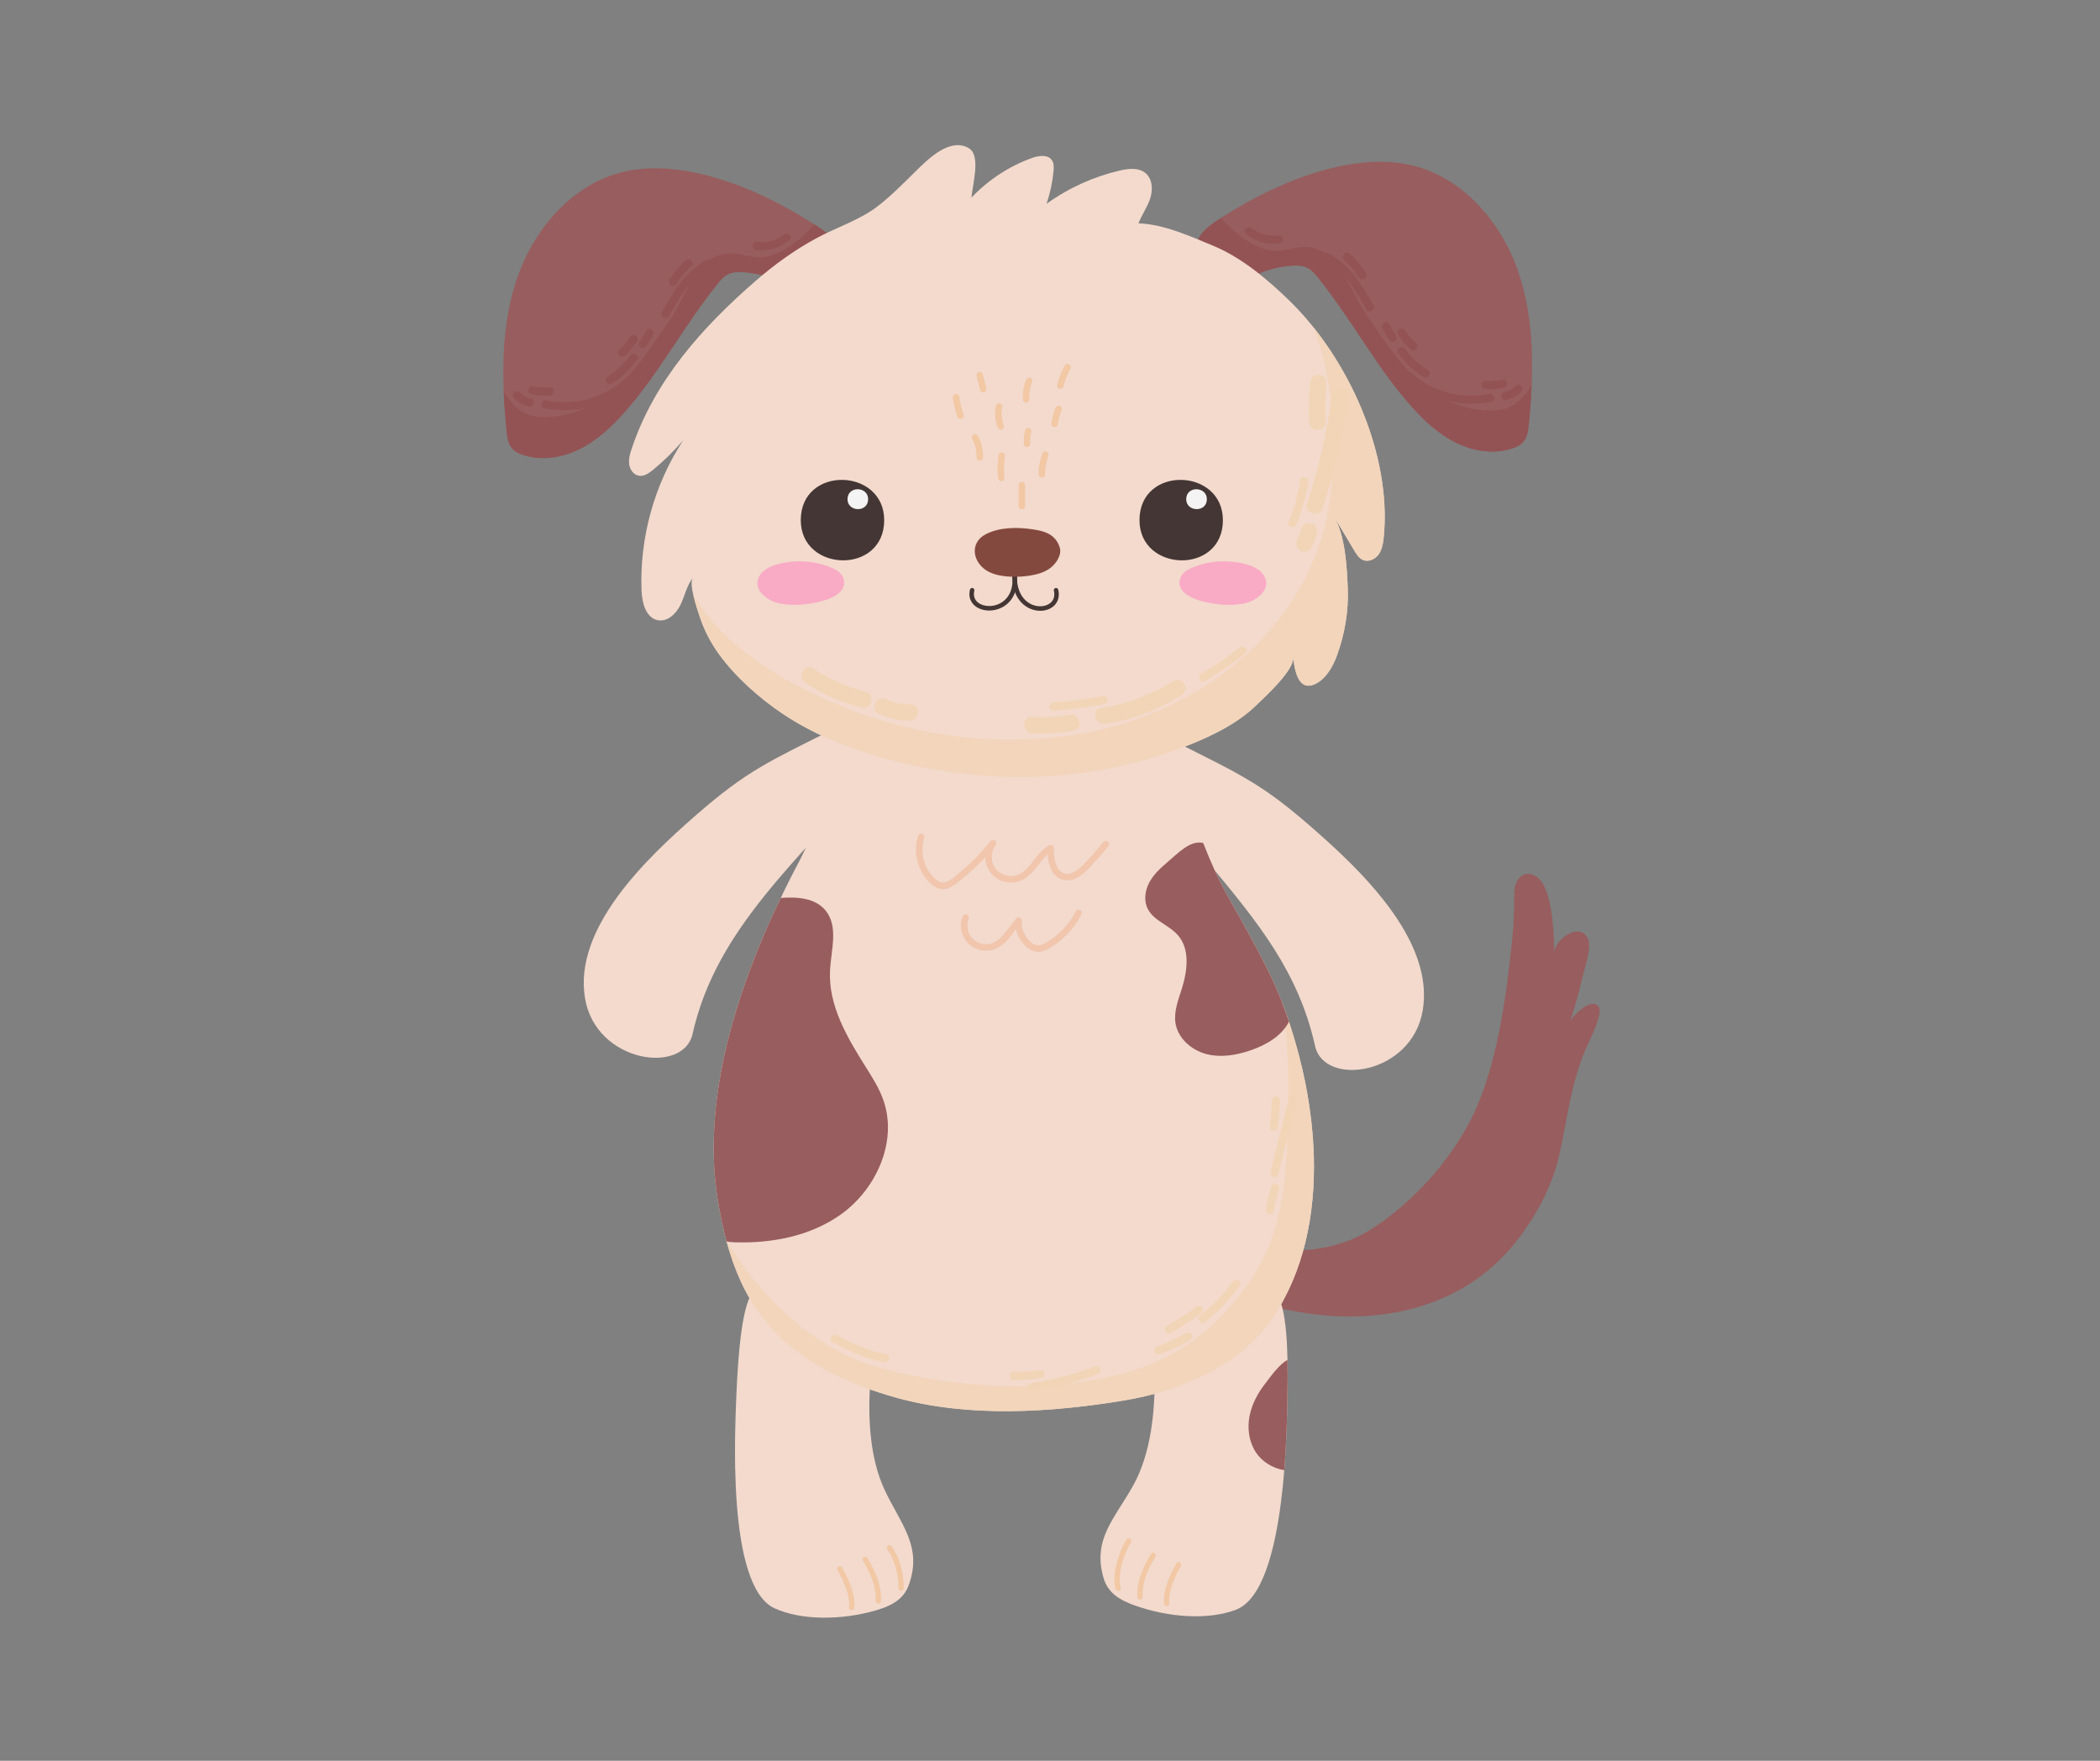 <svg xmlns="http://www.w3.org/2000/svg" xmlns:xlink="http://www.w3.org/1999/xlink" width="940" zoomAndPan="magnify" viewBox="0 0 705 591" height="788" preserveAspectRatio="xMidYMid meet" version="1.0"><rect x="0" y="0" width="705" height="591" fill="#808080" stroke="none"/><defs><clipPath id="bd5db49370"><path d="M 405 293 L 537.125 293 L 537.125 442 L 405 442 Z M 405 293 " clip-rule="nonzero"/></clipPath></defs><path fill="#985d5e" d="M 423.039 65.578 C 438.754 57.586 457.516 51.816 473.48 55.367 C 490.578 59.176 503.641 74.02 509.473 90.535 C 515.305 107.047 514.969 125.078 513.227 142.508 C 513.027 144.543 512.746 146.715 511.422 148.273 C 510.461 149.402 509.059 150.055 507.656 150.523 C 501.469 152.582 494.527 151.445 488.684 148.539 C 482.848 145.629 477.977 141.078 473.652 136.199 C 461.875 122.906 453.59 106.887 442.406 93.094 C 441.387 91.832 440.301 90.559 438.844 89.852 C 437.363 89.133 435.652 89.078 434.008 89.16 C 427.727 89.473 421.547 91.617 416.426 95.258 C 415.309 96.051 413.953 96.961 412.684 96.449 C 408.664 94.84 400.504 85.898 401.895 81.344 C 402.879 78.117 405.773 75.895 408.578 74.027 C 412.926 71.137 417.812 68.234 423.039 65.578 " fill-opacity="1" fill-rule="nonzero"/><path fill="#935354" d="M 507.879 136.074 C 504.332 138.281 498.809 138.031 494.746 137.285 C 476.922 134 467.297 118.273 458.035 104.566 C 452.922 96.996 450.324 85.652 441.109 83.277 C 435.219 81.758 431.004 85.391 425.113 83.801 C 419.555 82.293 413.48 77.445 409.914 73.164 C 409.473 73.453 409.012 73.738 408.578 74.027 C 405.773 75.898 402.879 78.121 401.895 81.348 C 400.5 85.902 408.664 94.836 412.684 96.449 C 413.953 96.961 415.309 96.051 416.422 95.262 C 421.547 91.617 427.727 89.477 434.008 89.16 C 435.648 89.082 437.363 89.133 438.84 89.852 C 440.301 90.562 441.387 91.832 442.406 93.094 C 453.59 106.891 461.875 122.91 473.652 136.203 C 477.98 141.078 482.844 145.629 488.684 148.539 C 494.523 151.449 501.465 152.586 507.656 150.523 C 509.059 150.059 510.461 149.398 511.422 148.273 C 512.746 146.719 513.027 144.547 513.227 142.512 C 513.664 138.098 514.016 133.648 514.195 129.195 C 512.617 131.922 510.617 134.367 507.879 136.074 " fill-opacity="1" fill-rule="nonzero"/><path fill="#935354" d="M 471.203 126.551 C 479.273 133.977 489.832 136.941 500.598 134.855 C 502.324 134.52 501.59 131.887 499.867 132.223 C 490.105 134.113 480.449 131.352 473.129 124.621 C 471.836 123.43 469.902 125.355 471.203 126.551 " fill-opacity="1" fill-rule="nonzero"/><path fill="#935354" d="M 505.766 134.23 C 507.656 133.781 509.359 132.82 510.734 131.453 C 511.992 130.215 510.059 128.281 508.805 129.523 C 507.742 130.574 506.492 131.254 505.039 131.598 C 503.328 132.004 504.055 134.637 505.766 134.23 " fill-opacity="1" fill-rule="nonzero"/><path fill="#935354" d="M 498.645 130.562 C 500.781 130.754 502.902 130.582 504.992 130.086 C 506.703 129.68 505.977 127.047 504.266 127.449 C 502.402 127.891 500.547 128.004 498.645 127.832 C 496.891 127.676 496.906 130.41 498.645 130.562 " fill-opacity="1" fill-rule="nonzero"/><path fill="#935354" d="M 469.359 118.535 C 471.691 121.766 474.543 124.465 477.922 126.57 C 479.426 127.504 480.793 125.141 479.305 124.211 C 476.336 122.363 473.77 119.996 471.719 117.16 C 470.695 115.746 468.328 117.105 469.359 118.535 " fill-opacity="1" fill-rule="nonzero"/><path fill="#935354" d="M 468.504 112.387 C 467.746 111.414 467.113 110.305 466.648 109.164 C 466.375 108.473 465.75 107.996 464.969 108.211 C 464.312 108.391 463.738 109.199 464.02 109.891 C 464.668 111.504 465.504 112.941 466.574 114.316 C 467.031 114.906 468.027 114.797 468.504 114.316 C 469.078 113.742 468.965 112.969 468.504 112.387 " fill-opacity="1" fill-rule="nonzero"/><path fill="#935354" d="M 469.402 112.277 C 470.523 114.121 471.898 115.793 473.508 117.238 C 474.812 118.41 476.75 116.488 475.441 115.309 C 473.996 114.012 472.77 112.555 471.758 110.898 C 470.844 109.398 468.48 110.77 469.402 112.277 " fill-opacity="1" fill-rule="nonzero"/><path fill="#935354" d="M 444.895 87.516 C 451.422 91.117 455.156 97.559 458.695 103.863 C 459.555 105.402 461.918 104.023 461.055 102.484 C 457.281 95.77 453.211 88.988 446.273 85.16 C 444.727 84.309 443.348 86.668 444.895 87.516 " fill-opacity="1" fill-rule="nonzero"/><path fill="#935354" d="M 418.262 78.48 C 421.438 81.008 425.258 82.227 429.312 81.754 C 431.039 81.551 431.059 78.816 429.312 79.02 C 426.02 79.41 422.816 78.637 420.195 76.551 C 418.832 75.469 416.883 77.387 418.262 78.48 " fill-opacity="1" fill-rule="nonzero"/><path fill="#935354" d="M 451.195 87.105 C 453.098 88.887 454.77 90.855 456.203 93.035 C 457.168 94.5 459.535 93.137 458.566 91.656 C 457.008 89.285 455.191 87.109 453.125 85.172 C 451.84 83.969 449.906 85.898 451.195 87.105 " fill-opacity="1" fill-rule="nonzero"/><path fill="#985d5e" d="M 260.266 67.762 C 244.547 59.77 225.785 54 209.82 57.555 C 192.723 61.355 179.66 76.203 173.828 92.719 C 167.996 109.234 168.34 127.266 170.074 144.695 C 170.273 146.73 170.551 148.902 171.883 150.457 C 172.84 151.586 174.242 152.242 175.645 152.711 C 181.836 154.77 188.777 153.633 194.613 150.727 C 200.453 147.816 205.324 143.266 209.648 138.387 C 221.426 125.094 229.711 109.07 240.895 95.277 C 241.914 94.016 243 92.742 244.461 92.035 C 245.941 91.32 247.648 91.266 249.293 91.348 C 255.574 91.66 261.754 93.801 266.883 97.441 C 267.996 98.234 269.348 99.145 270.617 98.633 C 274.637 97.023 282.801 88.086 281.41 83.531 C 280.422 80.305 277.527 78.078 274.719 76.207 C 270.379 73.324 265.488 70.418 260.266 67.762 " fill-opacity="1" fill-rule="nonzero"/><path fill="#935354" d="M 175.422 138.254 C 178.969 140.461 184.488 140.215 188.555 139.465 C 206.379 136.184 216 120.457 225.266 106.75 C 230.383 99.18 232.977 87.836 242.191 85.461 C 248.082 83.941 252.301 87.574 258.188 85.98 C 263.746 84.477 269.82 79.629 273.383 75.348 C 273.828 75.637 274.289 75.922 274.719 76.207 C 277.531 78.078 280.426 80.305 281.41 83.527 C 282.801 88.086 274.637 97.02 270.617 98.633 C 269.348 99.145 267.996 98.234 266.883 97.441 C 261.754 93.801 255.574 91.656 249.297 91.344 C 247.652 91.266 245.941 91.32 244.461 92.035 C 243 92.742 241.914 94.016 240.895 95.277 C 229.711 109.07 221.426 125.094 209.652 138.383 C 205.324 143.266 200.453 147.812 194.617 150.723 C 188.777 153.629 181.836 154.766 175.645 152.711 C 174.242 152.242 172.84 151.586 171.883 150.457 C 170.551 148.898 170.273 146.73 170.074 144.691 C 169.637 140.277 169.289 135.832 169.102 131.375 C 170.684 134.102 172.68 136.551 175.422 138.254 " fill-opacity="1" fill-rule="nonzero"/><path fill="#935354" d="M 210.172 126.805 C 202.852 133.535 193.199 136.301 183.43 134.406 C 181.711 134.074 180.977 136.707 182.707 137.043 C 193.469 139.125 204.027 136.164 212.102 128.734 C 213.402 127.543 211.465 125.613 210.172 126.805 " fill-opacity="1" fill-rule="nonzero"/><path fill="#935354" d="M 178.258 133.785 C 176.809 133.441 175.559 132.762 174.5 131.711 C 173.25 130.469 171.316 132.398 172.566 133.641 C 173.945 135.008 175.645 135.969 177.531 136.418 C 179.246 136.824 179.973 134.191 178.258 133.785 " fill-opacity="1" fill-rule="nonzero"/><path fill="#935354" d="M 184.656 130.02 C 182.754 130.191 180.898 130.078 179.035 129.641 C 177.32 129.234 176.598 131.867 178.309 132.27 C 180.398 132.766 182.52 132.945 184.656 132.75 C 186.398 132.598 186.41 129.863 184.656 130.02 " fill-opacity="1" fill-rule="nonzero"/><path fill="#935354" d="M 211.578 119.344 C 209.535 122.184 206.965 124.547 203.996 126.395 C 202.504 127.324 203.875 129.688 205.375 128.754 C 208.758 126.648 211.609 123.953 213.941 120.719 C 214.973 119.289 212.598 117.93 211.578 119.344 " fill-opacity="1" fill-rule="nonzero"/><path fill="#935354" d="M 216.727 116.5 C 217.797 115.125 218.629 113.688 219.281 112.07 C 219.562 111.383 218.984 110.574 218.328 110.395 C 217.547 110.18 216.926 110.66 216.648 111.348 C 216.188 112.488 215.555 113.598 214.797 114.566 C 214.34 115.156 214.223 115.926 214.797 116.5 C 215.273 116.98 216.27 117.09 216.727 116.5 " fill-opacity="1" fill-rule="nonzero"/><path fill="#935354" d="M 211.539 113.086 C 210.531 114.742 209.305 116.195 207.859 117.492 C 206.543 118.672 208.484 120.598 209.789 119.426 C 211.398 117.98 212.773 116.309 213.898 114.461 C 214.816 112.957 212.453 111.582 211.539 113.086 " fill-opacity="1" fill-rule="nonzero"/><path fill="#935354" d="M 237.031 87.344 C 230.09 91.172 226.016 97.957 222.25 104.672 C 221.387 106.207 223.746 107.586 224.609 106.047 C 228.145 99.746 231.883 93.301 238.41 89.703 C 239.949 88.852 238.57 86.492 237.031 87.344 " fill-opacity="1" fill-rule="nonzero"/><path fill="#935354" d="M 263.109 78.734 C 260.488 80.816 257.285 81.594 253.992 81.203 C 252.246 81 252.262 83.734 253.992 83.934 C 258.047 84.414 261.863 83.188 265.039 80.668 C 266.418 79.57 264.469 77.652 263.109 78.734 " fill-opacity="1" fill-rule="nonzero"/><path fill="#935354" d="M 230.172 87.355 C 228.105 89.297 226.289 91.473 224.734 93.84 C 223.762 95.32 226.129 96.688 227.094 95.219 C 228.523 93.043 230.199 91.074 232.102 89.289 C 233.391 88.082 231.457 86.152 230.172 87.355 " fill-opacity="1" fill-rule="nonzero"/><g clip-path="url(#bd5db49370)"><path fill="#985d5e" d="M 508.086 310.031 C 508.254 307.293 508.332 304.551 508.332 301.809 C 508.328 300.02 508.297 298.184 508.93 296.516 C 509.57 294.844 511.055 293.359 512.84 293.312 C 521.664 293.074 521.629 314.684 521.812 320.086 C 521.648 315.188 530.637 309.148 533.152 315.242 C 534.414 318.305 531.695 325.848 530.992 329.016 C 529.934 333.777 528.5 338.449 527.051 343.074 C 527.742 340.859 534.754 334.242 536.789 338.137 C 537.109 338.75 537.039 339.496 536.922 340.18 C 536.227 344.234 534.219 347.922 532.551 351.68 C 527.363 363.352 526.199 375.562 523.43 387.848 C 521.027 398.492 515.203 409.082 508.359 417.504 C 490.574 439.375 462.496 445.102 435.656 440.293 C 428.574 439.027 407.027 434.895 406.055 427.512 C 404.5 415.715 420.418 419.488 426.586 419.766 C 437.941 420.281 449.383 419.219 459.328 413.191 C 475.215 403.555 490.109 386.148 496.695 369.367 C 503.07 353.105 505.621 334.75 507.598 315.93 C 507.801 313.969 507.969 312 508.086 310.031 " fill-opacity="1" fill-rule="nonzero"/></g><path fill="#f3dacd" d="M 432.199 469.332 C 432.199 470.297 432.176 471.258 432.152 472.281 C 432.113 474.688 432.023 477.984 431.848 481.875 C 431.715 484.957 431.543 488.41 431.258 492.059 C 431.219 492.516 431.191 492.977 431.148 493.457 C 430.887 496.867 430.516 500.426 430.059 504.012 C 428.004 520.398 423.762 536.895 414.98 540.281 C 405.953 543.758 392.531 543.059 380.73 538.777 C 376.035 537.07 371.988 534.773 370.508 529.73 C 366.617 516.598 374.289 509.691 380.516 498.438 C 392.359 477.004 385.848 441.629 385.848 441.629 C 385.543 436.316 426.363 426.004 430.059 437.457 C 431.324 441.301 432.047 447.371 432.223 456.465 C 432.305 460.223 432.305 464.48 432.199 469.332 " fill-opacity="1" fill-rule="nonzero"/><path fill="#f3dacd" d="M 305.074 532.047 C 303.281 536.965 299.09 539.016 294.309 540.438 C 282.266 543.977 268.828 543.836 260.027 539.816 C 251.938 536.102 248.645 520.961 247.406 505.398 C 247.051 500.887 246.875 496.332 246.785 492.031 C 246.73 488.438 246.75 485.023 246.785 481.906 C 246.855 477.41 247 473.586 247.105 470.875 C 247.121 470.148 247.156 469.441 247.191 468.75 C 247.898 451.668 249.211 441.664 251.332 436.25 C 255.742 425.059 295.867 437.859 295.211 443.152 C 295.211 443.152 286.555 478.066 297.035 500.195 C 302.543 511.824 309.766 519.152 305.074 532.047 " fill-opacity="1" fill-rule="nonzero"/><path fill="#f3dacd" d="M 477.625 339.156 C 473.996 360.809 444.602 364.949 441.5 351.125 C 435.941 326.18 422.258 309.574 406.27 290.293 C 397.836 280.152 389.199 270.094 379.266 261.363 L 393.254 248.316 C 409.965 256.742 418.324 260.516 428.844 268.289 C 431.34 270.148 433.957 272.234 436.848 274.68 C 438.086 275.723 439.379 276.84 440.742 278.023 C 442.105 279.211 443.527 280.473 444.977 281.797 C 448.656 285.105 452.57 288.809 456.375 292.789 C 459.031 295.586 461.637 298.527 464.059 301.57 C 466.434 304.527 468.625 307.609 470.559 310.781 C 476.031 319.773 479.258 329.453 477.625 339.156 " fill-opacity="1" fill-rule="nonzero"/><path fill="#f3dacd" d="M 294.746 257.277 C 268.504 288.66 240.5 311.238 232.508 347.039 C 229.422 360.863 200.02 356.723 196.395 335.062 C 192.438 311.453 217.137 288.066 233.281 273.93 C 250.965 258.441 258.352 255.531 280.766 244.234 L 294.746 257.277 " fill-opacity="1" fill-rule="nonzero"/><path fill="#f3dacd" d="M 427.215 442.434 C 416.309 458.625 396.031 466.973 377.258 470.074 C 352.699 474.141 325.289 475.844 301.098 469.184 C 293.602 467.102 286.086 464.375 279.18 460.879 C 259.16 450.719 249.238 436.297 243.91 416.699 C 242.684 412.172 241.699 407.367 240.895 402.273 C 240.281 398.449 239.887 394.559 239.711 390.652 C 239.516 386.215 239.559 381.711 239.867 377.215 C 240.129 372.688 240.652 368.145 241.395 363.602 C 242.117 359.055 243.055 354.555 244.148 350.051 C 245.023 346.555 245.961 343.082 247.012 339.609 C 248.281 335.434 249.68 331.281 251.164 327.195 C 254.418 318.258 258.156 309.582 262.109 301.391 C 264.188 297 266.352 292.762 268.516 288.672 C 273.305 279.605 279.266 260.488 281.473 250.676 C 282.105 247.793 285.891 225.152 286.59 213.094 C 286.59 213.094 387.832 200.66 387.793 221.066 C 387.793 237.109 391.746 248.031 397.059 263.566 C 399.266 270.016 401.449 276.523 403.941 282.949 C 406.281 288.98 408.902 294.945 412.094 300.668 C 417.141 309.695 422.32 318.652 426.781 328.004 C 427.258 329.078 427.766 330.125 428.238 331.215 C 429.641 334.383 430.91 337.664 432.066 340.984 C 432.285 341.641 432.523 342.297 432.723 342.949 C 433.727 345.965 434.645 349.004 435.473 352.02 C 435.695 352.824 435.914 353.613 436.113 354.398 C 436.875 357.285 437.551 360.234 438.168 363.207 C 439.062 367.711 439.781 372.273 440.285 376.906 C 440.699 380.707 440.965 384.535 441.074 388.379 C 441.551 407.496 437.836 426.66 427.215 442.434 " fill-opacity="1" fill-rule="nonzero"/><path fill="#f2d5bb" d="M 441.082 388.375 C 440.973 384.535 440.703 380.707 440.285 376.902 C 439.781 372.281 439.062 367.699 438.156 363.219 C 437.551 360.223 436.863 357.285 436.121 354.398 C 435.906 353.602 435.695 352.824 435.484 352.027 C 434.473 348.348 433.34 344.629 432.066 340.98 C 431.496 339.344 430.898 337.715 430.27 336.098 C 432.809 349.348 432.75 366.383 432.289 379.754 C 431.57 400.375 429.844 416.75 417.113 433.406 C 403.262 451.531 388.121 459.707 365.965 463.348 C 343.555 467.027 315.605 465.328 292.672 458.246 C 272.512 452.023 254.527 434.461 243.754 416.039 C 249.043 435.965 258.945 450.609 279.172 460.875 C 286.094 464.379 293.602 467.102 301.09 469.176 C 325.293 475.852 352.691 474.129 377.266 470.078 C 396.035 466.98 416.305 458.625 427.215 442.426 C 437.84 426.668 441.559 407.496 441.082 388.375 " fill-opacity="1" fill-rule="nonzero"/><path fill="#f2c8a5" d="M 376.246 532.859 C 376.008 532.145 375.887 531.238 375.887 530.219 C 375.867 526.195 377.789 520.523 379.688 517.691 C 379.957 517.285 379.848 516.734 379.438 516.469 C 379.031 516.195 378.484 516.305 378.211 516.715 C 376.09 519.949 374.133 525.68 374.117 530.219 C 374.117 531.375 374.246 532.457 374.57 533.422 C 374.727 533.887 375.227 534.133 375.688 533.98 C 376.152 533.824 376.402 533.32 376.246 532.859 " fill-opacity="1" fill-rule="nonzero"/><path fill="#f2c8a5" d="M 383.598 535.965 C 383.578 535.688 383.574 535.406 383.574 535.125 C 383.566 530.738 385.527 526.379 387.891 522.539 C 388.148 522.117 388.02 521.574 387.605 521.316 C 387.188 521.062 386.641 521.191 386.387 521.609 C 383.945 525.582 381.809 530.207 381.801 535.125 C 381.801 535.438 381.809 535.754 381.828 536.066 C 381.855 536.555 382.273 536.93 382.766 536.898 C 383.25 536.871 383.625 536.453 383.598 535.965 " fill-opacity="1" fill-rule="nonzero"/><path fill="#f2c8a5" d="M 392.551 538.07 C 392.516 537.77 392.496 537.449 392.496 537.117 C 392.492 535.355 393.02 533.219 393.785 531.172 C 394.551 529.121 395.551 527.156 396.441 525.68 C 396.691 525.258 396.562 524.715 396.141 524.465 C 395.719 524.211 395.176 524.348 394.926 524.766 C 393.977 526.332 392.941 528.379 392.129 530.551 C 391.32 532.723 390.73 535.016 390.727 537.117 C 390.727 537.516 390.75 537.906 390.797 538.281 C 390.855 538.77 391.297 539.117 391.781 539.055 C 392.27 538.996 392.609 538.555 392.551 538.07 " fill-opacity="1" fill-rule="nonzero"/><path fill="#f2c8a5" d="M 303.371 533.074 C 303.379 532.875 303.379 532.68 303.379 532.484 C 303.379 527.484 301.887 522.809 299.375 519.004 C 299.105 518.594 298.555 518.484 298.148 518.75 C 297.738 519.02 297.629 519.57 297.898 519.98 C 300.219 523.496 301.609 527.84 301.609 532.484 C 301.609 532.668 301.605 532.852 301.602 533.031 C 301.59 533.523 301.977 533.926 302.469 533.938 C 302.957 533.949 303.359 533.562 303.371 533.074 " fill-opacity="1" fill-rule="nonzero"/><path fill="#f2c8a5" d="M 295.758 537.418 C 295.777 537.109 295.781 536.797 295.781 536.488 C 295.777 531.562 293.637 526.938 291.203 522.965 C 290.945 522.547 290.402 522.414 289.984 522.668 C 289.566 522.926 289.438 523.473 289.691 523.891 C 292.059 527.73 294.02 532.094 294.012 536.488 C 294.012 536.766 294.004 537.043 293.988 537.32 C 293.961 537.805 294.336 538.227 294.824 538.25 C 295.312 538.277 295.73 537.906 295.758 537.418 " fill-opacity="1" fill-rule="nonzero"/><path fill="#f2c8a5" d="M 286.793 539.637 C 286.836 539.258 286.859 538.871 286.859 538.473 C 286.855 536.367 286.262 534.074 285.453 531.902 C 284.641 529.734 283.605 527.688 282.66 526.121 C 282.406 525.699 281.863 525.562 281.445 525.816 C 281.023 526.07 280.891 526.613 281.145 527.031 C 282.031 528.508 283.027 530.477 283.793 532.523 C 284.562 534.574 285.09 536.707 285.086 538.473 C 285.086 538.805 285.07 539.121 285.035 539.426 C 284.973 539.91 285.32 540.355 285.805 540.414 C 286.293 540.473 286.734 540.125 286.793 539.637 " fill-opacity="1" fill-rule="nonzero"/><path fill="#f3dacd" d="M 464.402 181.465 C 464.18 183.141 463.762 184.816 462.766 186.16 C 461.594 187.73 459.438 188.715 457.629 187.973 C 456.273 187.414 455.43 186.078 454.68 184.82 C 452.398 181.008 450.117 177.195 447.836 173.379 C 451.629 179.719 452.188 190.305 452.465 197.5 C 452.766 205.262 451.469 212.723 448.812 220.066 C 447.574 223.512 445.199 227.848 441.566 229.566 C 435.934 232.234 434.688 225.25 434.105 220.656 C 434.637 224.875 424.445 234.094 421.641 236.809 C 415.348 242.91 406.789 247.031 398.727 250.219 C 376.867 258.855 353.074 262.25 329.66 260.32 C 307.281 258.477 281.598 252.207 262.715 239.543 C 254.879 234.285 247.07 227.34 241.469 219.695 C 238.594 215.773 236.348 211.383 234.836 206.762 C 234.137 204.621 231.074 195.887 232.613 193.941 C 230.562 196.535 229.918 199.941 228.496 202.926 C 227.074 205.91 224.18 208.758 220.922 208.188 C 216.855 207.469 215.531 202.348 215.371 198.227 C 214.695 180.5 219.66 162.605 229.363 147.758 C 226.293 151.355 222.91 154.684 219.258 157.688 C 217.875 158.828 216.219 159.988 214.453 159.676 C 212.699 159.367 211.477 157.617 211.23 155.852 C 210.98 154.086 211.492 152.309 212.059 150.621 C 219.637 127.867 235.84 109.727 253.77 94.203 C 260.066 88.75 266.871 83.836 274.215 79.883 C 280.609 76.438 288.441 73.879 294.242 69.535 C 298.895 66.047 303.453 61.359 307.559 57.336 C 311.637 53.344 318.816 46.133 325.152 49.676 C 329.547 52.137 326.332 62.336 326.164 66.305 C 331.766 60.375 338.777 55.785 346.457 53.023 C 348.754 52.199 351.844 51.773 353.18 53.816 C 353.855 54.848 353.809 56.172 353.695 57.398 C 353.34 61.133 352.547 64.84 351.352 68.398 C 358.699 63.113 367.109 59.297 375.922 57.242 C 378.859 56.555 382.277 56.172 384.59 58.117 C 386.934 60.094 387.09 63.727 386.129 66.645 C 385.16 69.559 383.32 72.102 382.203 74.965 C 390.684 75.227 399.715 79.34 407.453 82.562 C 416.887 86.492 425.57 93.816 432.887 100.922 C 452.621 120.109 467.441 152.715 464.508 180.641 C 464.477 180.914 464.445 181.191 464.402 181.465 " fill-opacity="1" fill-rule="nonzero"/><path fill="#f2d5bb" d="M 441 109.957 C 444.117 118.172 446.039 126.797 446.93 135.641 C 448.23 148.543 447.938 162.379 445.09 175.066 C 440.691 194.645 428.641 211.973 412.973 224.281 C 395.98 237.629 375.797 245.152 354.395 247.484 C 330.07 250.141 304.859 246.242 282.277 236.914 C 263.273 229.066 243.574 217.766 232.754 199.711 C 233.41 202.582 234.465 205.613 234.836 206.762 C 236.348 211.387 238.594 215.773 241.469 219.699 C 247.07 227.344 254.879 234.285 262.715 239.547 C 281.594 252.207 307.281 258.477 329.66 260.32 C 353.07 262.25 376.863 258.855 398.723 250.219 C 406.785 247.031 415.344 242.91 421.641 236.809 C 424.445 234.094 434.637 224.879 434.102 220.66 C 434.684 225.25 435.934 232.238 441.566 229.57 C 445.199 227.848 447.566 223.516 448.812 220.07 C 451.469 212.723 452.762 205.262 452.461 197.5 C 452.184 190.309 451.625 179.723 447.836 173.379 C 450.117 177.195 452.395 181.008 454.676 184.824 C 455.43 186.082 456.27 187.418 457.629 187.977 C 459.438 188.715 461.598 187.734 462.762 186.164 C 463.758 184.816 464.18 183.141 464.402 181.465 C 464.441 181.191 464.473 180.918 464.508 180.645 C 467.02 156.715 456.484 129.371 441 109.957 " fill-opacity="1" fill-rule="nonzero"/><path fill="#433634" d="M 382.543 174.598 C 382.543 192.141 410.539 193 410.543 174.598 C 410.543 156.98 382.543 156.141 382.543 174.598 " fill-opacity="1" fill-rule="nonzero"/><path fill="#f4f4f4" d="M 398.23 167.559 C 398.23 171.895 405.16 172.105 405.16 167.559 C 405.16 163.195 398.23 162.988 398.23 167.559 " fill-opacity="1" fill-rule="nonzero"/><path fill="#433634" d="M 325.617 197.926 C 325.496 198.434 325.438 198.926 325.438 199.395 C 325.43 201.148 326.273 202.598 327.52 203.52 C 328.766 204.453 330.391 204.918 332.094 204.922 C 334.281 204.922 336.613 204.141 338.422 202.441 C 340.23 200.738 341.465 198.109 341.457 194.586 C 341.457 194.027 341.426 193.445 341.367 192.848 C 341.324 192.43 340.953 192.129 340.539 192.168 C 340.121 192.211 339.824 192.582 339.863 192.996 C 339.922 193.551 339.945 194.082 339.945 194.586 C 339.941 197.77 338.875 199.93 337.383 201.34 C 335.891 202.75 333.926 203.41 332.094 203.41 C 330.672 203.41 329.348 203.008 328.426 202.309 C 327.504 201.609 326.957 200.672 326.949 199.395 C 326.949 199.051 326.992 198.676 327.09 198.273 C 327.184 197.867 326.934 197.461 326.527 197.363 C 326.121 197.266 325.715 197.52 325.617 197.926 " fill-opacity="1" fill-rule="nonzero"/><path fill="#433634" d="M 353.797 198.27 C 353.902 198.711 353.945 199.121 353.945 199.496 C 353.938 200.781 353.426 201.727 352.586 202.414 C 351.738 203.102 350.535 203.5 349.219 203.5 C 347.441 203.5 345.484 202.781 343.973 201.188 C 342.469 199.59 341.367 197.102 341.363 193.445 C 341.363 193.277 341.363 193.113 341.371 192.953 C 341.387 192.535 341.059 192.184 340.645 192.168 C 340.227 192.148 339.875 192.473 339.859 192.891 C 339.852 193.082 339.848 193.27 339.848 193.445 C 339.848 197.402 341.066 200.32 342.879 202.227 C 344.688 204.133 347.035 205.012 349.219 205.012 C 350.832 205.012 352.371 204.531 353.535 203.59 C 354.703 202.656 355.465 201.219 355.457 199.496 C 355.457 198.992 355.395 198.469 355.27 197.926 C 355.172 197.52 354.766 197.266 354.359 197.363 C 353.953 197.457 353.699 197.867 353.797 198.27 " fill-opacity="1" fill-rule="nonzero"/><path fill="#84493e" d="M 353.176 179.906 C 354.379 180.863 355.301 182.141 355.789 183.832 C 356.512 186.355 354.469 189.273 352.566 190.68 C 350.582 192.152 348.113 192.84 345.664 193.215 C 343.301 193.578 340.898 193.68 338.512 193.516 C 336.262 193.359 333.992 192.953 331.98 191.938 C 326.641 189.242 325.191 182.332 330.887 179.336 C 335.438 176.945 341.422 176.898 346.387 177.625 C 348.66 177.953 351.328 178.441 353.176 179.906 " fill-opacity="1" fill-rule="nonzero"/><path fill="#f9abc5" d="M 425.105 195.477 C 425.305 198.816 421.527 201.773 417.645 202.559 C 413.117 203.48 407.809 202.957 403.418 201.766 C 401.426 201.223 399.312 200.391 397.812 199.141 C 394.895 196.691 395.488 192.84 399.219 191.004 C 403.996 188.641 409.727 187.914 415.184 188.715 C 419.188 189.305 423.578 190.715 424.848 194.238 C 424.996 194.652 425.078 195.066 425.105 195.477 " fill-opacity="1" fill-rule="nonzero"/><path fill="#433634" d="M 268.828 174.598 C 268.828 192.141 296.828 193 296.836 174.598 C 296.836 156.98 268.832 156.141 268.828 174.598 " fill-opacity="1" fill-rule="nonzero"/><path fill="#f4f4f4" d="M 284.52 167.559 C 284.52 171.895 291.445 172.105 291.445 167.559 C 291.445 163.195 284.52 162.988 284.52 167.559 " fill-opacity="1" fill-rule="nonzero"/><path fill="#f9abc5" d="M 254.266 195.477 C 254.062 198.816 257.844 201.773 261.727 202.559 C 266.258 203.48 271.562 202.957 275.949 201.766 C 277.945 201.223 280.062 200.391 281.555 199.141 C 284.473 196.691 283.883 192.84 280.156 191.004 C 275.371 188.641 269.645 187.914 264.188 188.715 C 260.184 189.305 255.789 190.715 254.523 194.238 C 254.375 194.652 254.289 195.066 254.266 195.477 " fill-opacity="1" fill-rule="nonzero"/><path fill="#f1c6ad" d="M 308.188 280.539 C 307.711 282.023 307.484 283.566 307.484 285.109 C 307.484 289.184 309.066 293.254 311.988 296.164 C 312.551 296.723 313.203 297.266 313.953 297.695 C 314.707 298.117 315.574 298.414 316.527 298.43 L 316.594 298.43 C 317.559 298.43 318.434 298.137 319.195 297.746 C 319.961 297.355 320.633 296.863 321.242 296.402 C 326.078 292.707 330.457 288.414 334.246 283.66 L 333.395 282.98 L 332.531 282.309 C 331.348 283.84 330.77 285.73 330.77 287.609 C 330.77 289.488 331.34 291.379 332.523 292.906 C 334.191 295.051 336.836 296.215 339.488 296.223 C 340.605 296.223 341.727 296.012 342.777 295.559 C 345.312 294.465 346.957 292.406 348.48 290.465 C 350 288.508 351.426 286.648 353.25 285.613 L 352.711 284.664 L 351.625 284.566 L 351.617 284.688 C 351.621 286.625 351.781 288.828 352.461 290.801 C 352.805 291.785 353.277 292.715 353.961 293.504 C 354.645 294.293 355.551 294.922 356.648 295.25 C 357.199 295.414 357.75 295.492 358.293 295.492 C 359.855 295.488 361.281 294.871 362.535 294.043 C 363.789 293.219 364.898 292.164 365.852 291.152 C 368.016 288.855 370.102 286.48 372.098 284.039 C 372.48 283.57 372.414 282.883 371.945 282.5 C 371.48 282.117 370.793 282.188 370.41 282.652 C 368.441 285.059 366.391 287.391 364.262 289.656 C 363.375 290.598 362.367 291.543 361.332 292.223 C 360.293 292.906 359.254 293.309 358.293 293.305 C 357.953 293.305 357.621 293.262 357.281 293.156 C 356.586 292.945 356.062 292.582 355.609 292.07 C 354.938 291.301 354.461 290.152 354.18 288.828 C 353.898 287.512 353.801 286.043 353.801 284.688 L 352.973 284.688 L 353.801 284.762 L 353.801 284.688 L 352.973 284.688 L 353.801 284.762 C 353.836 284.359 353.645 283.965 353.301 283.742 C 352.961 283.523 352.523 283.512 352.172 283.715 C 349.809 285.07 348.266 287.207 346.762 289.125 C 345.254 291.059 343.812 292.75 341.914 293.555 C 341.156 293.875 340.328 294.039 339.488 294.039 C 337.484 294.043 335.441 293.121 334.254 291.566 C 333.398 290.469 332.957 289.047 332.957 287.609 C 332.957 286.172 333.402 284.746 334.254 283.648 C 334.625 283.172 334.539 282.492 334.07 282.117 C 333.598 281.75 332.914 281.828 332.539 282.297 C 328.859 286.914 324.605 291.078 319.918 294.664 C 319.344 295.102 318.762 295.512 318.203 295.801 C 317.637 296.09 317.105 296.246 316.594 296.246 L 316.555 296.246 C 316.055 296.238 315.547 296.082 315.027 295.785 C 314.512 295.496 313.996 295.078 313.527 294.613 C 311.055 292.16 309.668 288.613 309.668 285.109 C 309.668 283.781 309.863 282.465 310.266 281.211 C 310.449 280.637 310.137 280.02 309.562 279.836 C 308.988 279.652 308.371 279.969 308.188 280.539 " fill-opacity="1" fill-rule="nonzero"/><path fill="#f1c6ad" d="M 323.191 307.523 C 322.785 308.52 322.594 309.574 322.594 310.621 C 322.598 312.832 323.43 315.035 325.023 316.641 C 326.625 318.246 328.844 319.09 331.062 319.09 C 332.102 319.09 333.145 318.902 334.129 318.508 C 336.934 317.363 338.73 314.98 340.332 312.891 C 341.148 311.812 341.965 310.738 342.785 309.656 L 341.914 308.996 L 340.824 308.945 C 340.812 309.109 340.809 309.273 340.809 309.441 C 340.812 312.316 341.941 315.141 343.938 317.219 C 344.512 317.82 345.195 318.379 345.973 318.797 C 346.754 319.211 347.641 319.492 348.598 319.492 L 348.82 319.488 L 348.828 319.488 C 350.141 319.418 351.223 318.859 352.148 318.34 C 356.809 315.703 360.648 311.672 363.059 306.891 C 363.332 306.355 363.117 305.699 362.578 305.426 C 362.039 305.156 361.383 305.371 361.113 305.906 C 358.895 310.297 355.348 314.023 351.07 316.441 C 350.227 316.918 349.43 317.277 348.723 317.305 L 348.73 317.305 L 348.598 317.309 C 348.074 317.309 347.539 317.152 347.008 316.871 C 346.477 316.59 345.957 316.172 345.512 315.703 C 343.918 314.055 342.992 311.738 342.996 309.441 C 342.996 309.316 343 309.184 343.004 309.051 C 343.027 308.574 342.738 308.137 342.289 307.973 C 341.84 307.805 341.332 307.957 341.047 308.34 C 340.227 309.418 339.406 310.492 338.59 311.57 C 337.012 313.668 335.391 315.664 333.312 316.48 C 332.605 316.766 331.84 316.902 331.062 316.902 C 329.398 316.91 327.715 316.254 326.57 315.098 C 325.426 313.957 324.777 312.277 324.781 310.621 C 324.781 309.836 324.926 309.062 325.215 308.352 C 325.441 307.793 325.172 307.152 324.613 306.93 C 324.055 306.699 323.418 306.965 323.191 307.523 " fill-opacity="1" fill-rule="nonzero"/><path fill="#f2d5b6" d="M 447.066 133.121 C 445.441 145.363 442.652 157.328 438.82 169.066 C 437.727 172.426 443 173.852 444.09 170.52 C 448.074 158.297 450.836 145.863 452.527 133.121 C 452.992 129.637 447.523 129.68 447.066 133.121 " fill-opacity="1" fill-rule="nonzero"/><path fill="#f2d5b6" d="M 444.984 141.68 C 444.836 137.262 444.922 132.855 445.25 128.445 C 445.512 124.93 440.043 124.957 439.785 128.445 C 439.465 132.855 439.375 137.262 439.523 141.68 C 439.637 145.191 445.102 145.203 444.984 141.68 " fill-opacity="1" fill-rule="nonzero"/><path fill="#f2d5b6" d="M 436.828 177.574 C 436.496 179.035 436.191 179.871 435.531 181.074 C 434.824 182.383 435.203 184.047 436.516 184.812 C 437.77 185.547 439.543 185.137 440.254 183.832 C 441.074 182.32 441.715 180.703 442.094 179.023 C 442.426 177.574 441.672 176.07 440.188 175.668 C 438.805 175.285 437.16 176.121 436.828 177.574 " fill-opacity="1" fill-rule="nonzero"/><path fill="#f2d5b6" d="M 371.102 242.969 C 380.246 241.477 388.809 238.234 396.668 233.336 C 399.652 231.48 396.914 226.754 393.914 228.621 C 386.414 233.289 378.359 236.281 369.648 237.699 C 366.18 238.262 367.656 243.523 371.102 242.969 " fill-opacity="1" fill-rule="nonzero"/><path fill="#f2d5b6" d="M 346.492 246.117 C 351.188 246.359 355.812 246.02 360.438 245.207 C 363.902 244.594 362.43 239.332 358.988 239.938 C 354.844 240.668 350.688 240.871 346.492 240.652 C 342.969 240.469 342.988 245.934 346.492 246.117 " fill-opacity="1" fill-rule="nonzero"/><path fill="#f2d5b6" d="M 353.648 238.488 C 359.445 238.133 365.188 237.395 370.887 236.281 C 372.613 235.938 371.883 233.305 370.16 233.645 C 364.699 234.715 359.203 235.414 353.648 235.754 C 351.898 235.859 351.887 238.594 353.648 238.488 " fill-opacity="1" fill-rule="nonzero"/><path fill="#f2d5b6" d="M 270.355 229.168 C 276.133 233.012 282.441 235.789 289.164 237.492 C 292.586 238.352 294.031 233.082 290.617 232.223 C 284.312 230.629 278.523 228.047 273.113 224.449 C 270.172 222.492 267.438 227.227 270.355 229.168 " fill-opacity="1" fill-rule="nonzero"/><path fill="#f2d5b6" d="M 294.934 239.449 C 298.238 241.105 301.754 241.965 305.461 241.887 C 308.977 241.816 308.984 236.352 305.461 236.422 C 302.73 236.48 300.137 235.961 297.691 234.73 C 294.551 233.152 291.785 237.867 294.934 239.449 " fill-opacity="1" fill-rule="nonzero"/><path fill="#f2d5b6" d="M 404.578 228.574 C 409.332 225.824 413.828 222.715 418.102 219.273 C 419.477 218.168 417.531 216.246 416.172 217.34 C 412.078 220.637 407.746 223.582 403.199 226.215 C 401.676 227.094 403.051 229.453 404.578 228.574 " fill-opacity="1" fill-rule="nonzero"/><path fill="#f2d5b6" d="M 435.203 176.02 C 437.109 171.426 438.43 166.695 439.176 161.781 C 439.438 160.059 436.809 159.32 436.543 161.055 C 435.797 165.969 434.477 170.699 432.566 175.293 C 431.895 176.918 434.535 177.621 435.203 176.02 " fill-opacity="1" fill-rule="nonzero"/><path fill="#f2d5b6" d="M 432.629 368.992 C 430.594 377.137 428.559 385.285 426.52 393.43 C 426.094 395.141 428.727 395.863 429.156 394.156 C 431.191 386.012 433.23 377.867 435.262 369.719 C 435.691 368.012 433.055 367.285 432.629 368.992 " fill-opacity="1" fill-rule="nonzero"/><path fill="#f2d5b6" d="M 428.82 378.559 C 429.355 375.516 429.648 372.457 429.668 369.367 C 429.68 367.605 426.945 367.605 426.938 369.367 C 426.918 372.215 426.68 375.027 426.191 377.836 C 425.883 379.555 428.52 380.289 428.82 378.559 " fill-opacity="1" fill-rule="nonzero"/><path fill="#f2d5b6" d="M 426.742 398.281 C 426.043 400.789 425.43 403.32 424.91 405.875 C 424.562 407.594 427.195 408.328 427.547 406.602 C 428.066 404.047 428.676 401.516 429.375 399.004 C 429.848 397.305 427.211 396.586 426.742 398.281 " fill-opacity="1" fill-rule="nonzero"/><path fill="#f2d5b6" d="M 404.672 443.668 C 409.066 440.16 412.891 436.113 416.211 431.582 C 417.258 430.156 414.883 428.801 413.855 430.203 C 410.676 434.539 406.941 438.379 402.742 441.738 C 401.367 442.836 403.312 444.754 404.672 443.668 " fill-opacity="1" fill-rule="nonzero"/><path fill="#f2d5b6" d="M 389.199 454.605 C 392.805 453.258 396.289 451.648 399.641 449.75 C 401.172 448.883 399.793 446.523 398.258 447.391 C 395.117 449.176 391.859 450.707 388.473 451.969 C 386.836 452.582 387.543 455.223 389.199 454.605 " fill-opacity="1" fill-rule="nonzero"/><path fill="#f2d5b6" d="M 393.156 447.426 C 396.598 445.363 399.953 443.176 403.238 440.863 C 404.664 439.855 403.301 437.484 401.855 438.504 C 398.578 440.816 395.219 443.004 391.773 445.066 C 390.266 445.969 391.641 448.332 393.156 447.426 " fill-opacity="1" fill-rule="nonzero"/><path fill="#f2d5b6" d="M 346.84 466.902 C 354.258 465.762 361.453 463.871 368.473 461.215 C 370.105 460.594 369.402 457.953 367.746 458.578 C 360.727 461.238 353.535 463.129 346.109 464.27 C 344.375 464.539 345.117 467.172 346.84 466.902 " fill-opacity="1" fill-rule="nonzero"/><path fill="#f2d5b6" d="M 340.258 463.145 C 343.43 463.281 346.566 463.055 349.695 462.523 C 351.43 462.23 350.691 459.598 348.969 459.891 C 346.082 460.379 343.188 460.535 340.258 460.41 C 338.496 460.336 338.504 463.066 340.258 463.145 " fill-opacity="1" fill-rule="nonzero"/><path fill="#f2d5b6" d="M 279.539 450.516 C 285.059 453.41 290.609 456.191 296.836 457.121 C 298.559 457.379 299.301 454.742 297.562 454.488 C 291.562 453.59 286.238 450.945 280.918 448.16 C 279.359 447.34 277.977 449.699 279.539 450.516 " fill-opacity="1" fill-rule="nonzero"/><path fill="#f2c8a5" d="M 326.395 147.348 C 327.332 149.113 327.832 151.117 327.832 153.117 C 327.832 153.254 327.828 153.395 327.824 153.543 C 327.809 154.145 328.289 154.648 328.891 154.66 C 329.496 154.676 329.996 154.199 330.012 153.594 C 330.016 153.438 330.02 153.281 330.02 153.117 C 330.016 150.758 329.434 148.406 328.324 146.324 C 328.043 145.793 327.379 145.59 326.848 145.871 C 326.316 146.156 326.113 146.816 326.395 147.348 " fill-opacity="1" fill-rule="nonzero"/><path fill="#f2c8a5" d="M 335.215 152.82 C 334.984 154.281 334.871 155.758 334.871 157.23 C 334.871 158.328 334.93 159.426 335.059 160.516 C 335.129 161.113 335.672 161.543 336.27 161.473 C 336.871 161.402 337.297 160.859 337.23 160.262 C 337.113 159.258 337.055 158.246 337.055 157.23 C 337.055 155.867 337.16 154.504 337.371 153.16 C 337.465 152.562 337.059 152.004 336.465 151.91 C 335.867 151.816 335.309 152.227 335.215 152.82 " fill-opacity="1" fill-rule="nonzero"/><path fill="#f2c8a5" d="M 349.941 152.207 C 349.105 154.367 348.676 156.68 348.676 158.996 L 348.684 159.273 C 348.711 159.875 349.223 160.336 349.824 160.312 C 350.426 160.281 350.895 159.77 350.867 159.168 L 350.863 158.996 C 350.863 156.949 351.242 154.902 351.98 152.996 C 352.199 152.434 351.918 151.801 351.355 151.582 C 350.793 151.367 350.16 151.645 349.941 152.207 " fill-opacity="1" fill-rule="nonzero"/><path fill="#f2c8a5" d="M 344.133 144.438 C 343.824 145.688 343.672 146.973 343.672 148.258 C 343.672 148.512 343.68 148.77 343.691 149.035 C 343.727 149.637 344.238 150.102 344.844 150.07 C 345.445 150.039 345.91 149.52 345.871 148.918 C 345.863 148.703 345.859 148.484 345.859 148.258 C 345.859 147.148 345.988 146.035 346.254 144.957 C 346.402 144.371 346.043 143.781 345.457 143.633 C 344.871 143.492 344.281 143.848 344.137 144.438 L 344.133 144.438 " fill-opacity="1" fill-rule="nonzero"/><path fill="#f2c8a5" d="M 334.32 136.242 C 334.156 137.078 334.074 137.926 334.074 138.777 C 334.074 140.387 334.363 141.992 334.941 143.5 C 335.156 144.062 335.789 144.348 336.348 144.133 C 336.918 143.918 337.199 143.285 336.98 142.723 C 336.504 141.465 336.258 140.121 336.258 138.777 C 336.258 138.066 336.328 137.359 336.465 136.664 C 336.578 136.074 336.195 135.496 335.602 135.383 C 335.012 135.266 334.438 135.652 334.32 136.242 " fill-opacity="1" fill-rule="nonzero"/><path fill="#f2c8a5" d="M 354.41 136.84 C 353.664 138.527 353.176 140.324 352.961 142.152 C 352.891 142.754 353.32 143.297 353.914 143.367 C 354.52 143.438 355.059 143.008 355.133 142.41 C 355.324 140.797 355.754 139.207 356.41 137.723 C 356.656 137.176 356.402 136.527 355.852 136.285 C 355.301 136.039 354.656 136.289 354.41 136.84 " fill-opacity="1" fill-rule="nonzero"/><path fill="#f2c8a5" d="M 344.512 127.391 C 343.746 129.141 343.352 131.047 343.352 132.957 C 343.352 133.344 343.367 133.742 343.406 134.145 C 343.461 134.746 343.992 135.188 344.594 135.129 C 345.195 135.078 345.637 134.543 345.578 133.945 C 345.551 133.617 345.539 133.289 345.539 132.957 C 345.539 131.352 345.871 129.734 346.516 128.266 C 346.754 127.711 346.5 127.066 345.949 126.828 C 345.398 126.586 344.75 126.84 344.512 127.391 " fill-opacity="1" fill-rule="nonzero"/><path fill="#f2c8a5" d="M 319.867 133.48 C 320.164 135.68 320.688 137.848 321.43 139.938 C 321.633 140.508 322.258 140.805 322.828 140.605 C 323.395 140.402 323.691 139.773 323.492 139.203 C 322.797 137.258 322.309 135.238 322.035 133.191 C 321.953 132.594 321.406 132.172 320.809 132.254 C 320.211 132.332 319.789 132.883 319.871 133.48 L 319.867 133.48 " fill-opacity="1" fill-rule="nonzero"/><path fill="#f2c8a5" d="M 327.84 126.188 C 328.23 127.746 328.617 129.305 329.004 130.863 C 329.152 131.449 329.746 131.805 330.332 131.656 C 330.918 131.512 331.27 130.918 331.125 130.332 C 330.734 128.777 330.348 127.219 329.961 125.66 C 329.812 125.074 329.219 124.719 328.637 124.867 C 328.051 125.012 327.695 125.605 327.84 126.188 " fill-opacity="1" fill-rule="nonzero"/><path fill="#f2c8a5" d="M 357.395 122.742 C 356.328 124.781 355.484 126.938 354.887 129.16 C 354.73 129.746 355.074 130.344 355.656 130.504 C 356.238 130.656 356.836 130.316 356.996 129.73 C 357.551 127.664 358.34 125.652 359.332 123.75 C 359.609 123.215 359.402 122.555 358.867 122.277 C 358.332 121.996 357.672 122.207 357.395 122.742 " fill-opacity="1" fill-rule="nonzero"/><path fill="#f2c8a5" d="M 341.953 162.848 C 341.953 165.184 341.953 167.52 341.953 169.855 C 341.953 170.461 342.445 170.945 343.051 170.945 C 343.652 170.945 344.141 170.461 344.141 169.855 C 344.141 167.52 344.141 165.184 344.141 162.848 C 344.141 162.242 343.652 161.754 343.051 161.754 C 342.445 161.754 341.957 162.242 341.957 162.848 L 341.953 162.848 " fill-opacity="1" fill-rule="nonzero"/><path fill="#985d5e" d="M 432.723 342.949 C 430.211 347.781 425.074 350.73 419.895 352.52 C 415.086 354.18 409.82 355.078 404.879 353.766 C 399.965 352.434 395.508 348.543 394.652 343.539 C 393.996 339.652 395.508 335.762 396.707 332.023 C 398.633 325.953 399.613 318.609 395.398 313.848 C 392.426 310.461 387.312 309.059 385.301 305.02 C 383.941 302.309 384.383 298.988 385.781 296.301 C 387.18 293.637 389.43 291.496 391.727 289.551 C 395.352 286.512 399.551 281.855 403.941 282.949 C 406.281 288.98 408.902 294.945 412.094 300.668 C 417.141 309.695 422.32 318.652 426.781 328.004 C 427.258 329.078 427.766 330.125 428.238 331.215 C 429.641 334.383 430.91 337.664 432.066 340.984 C 432.285 341.641 432.523 342.297 432.723 342.949 " fill-opacity="1" fill-rule="nonzero"/><path fill="#985d5e" d="M 282.129 407.738 C 271.902 414.949 259.098 417.332 246.773 416.98 C 245.633 416.938 244.695 416.848 243.91 416.699 C 242.684 412.172 241.699 407.367 240.895 402.273 C 240.281 398.449 239.887 394.559 239.711 390.652 C 239.516 386.215 239.559 381.711 239.867 377.215 C 240.129 372.688 240.652 368.145 241.395 363.602 C 242.117 359.055 243.055 354.555 244.148 350.051 C 245.023 346.555 245.961 343.082 247.012 339.609 C 248.281 335.434 249.68 331.281 251.164 327.195 C 254.418 318.258 258.156 309.582 262.109 301.391 C 267.727 300.977 273.738 301.391 277.191 305.652 C 281.562 311.027 278.984 318.895 278.652 325.82 C 278.066 337.379 284.293 348.043 290.457 357.832 C 292.797 361.523 295.18 365.238 296.598 369.371 C 301.406 383.219 294.125 399.281 282.129 407.738 " fill-opacity="1" fill-rule="nonzero"/><path fill="#985d5e" d="M 432.199 469.332 C 432.199 470.297 432.176 471.258 432.152 472.281 C 432.113 474.688 432.023 477.984 431.848 481.875 C 431.715 484.957 431.543 488.41 431.258 492.059 C 431.219 492.516 431.191 492.977 431.148 493.457 C 427.215 492.824 423.52 490.551 421.422 487.164 C 419.238 483.668 418.715 479.297 419.5 475.254 C 420.289 471.234 422.297 467.52 424.836 464.285 C 426.277 462.43 429.383 457.926 432.223 456.465 C 432.305 460.223 432.305 464.48 432.199 469.332 " fill-opacity="1" fill-rule="nonzero"/></svg>